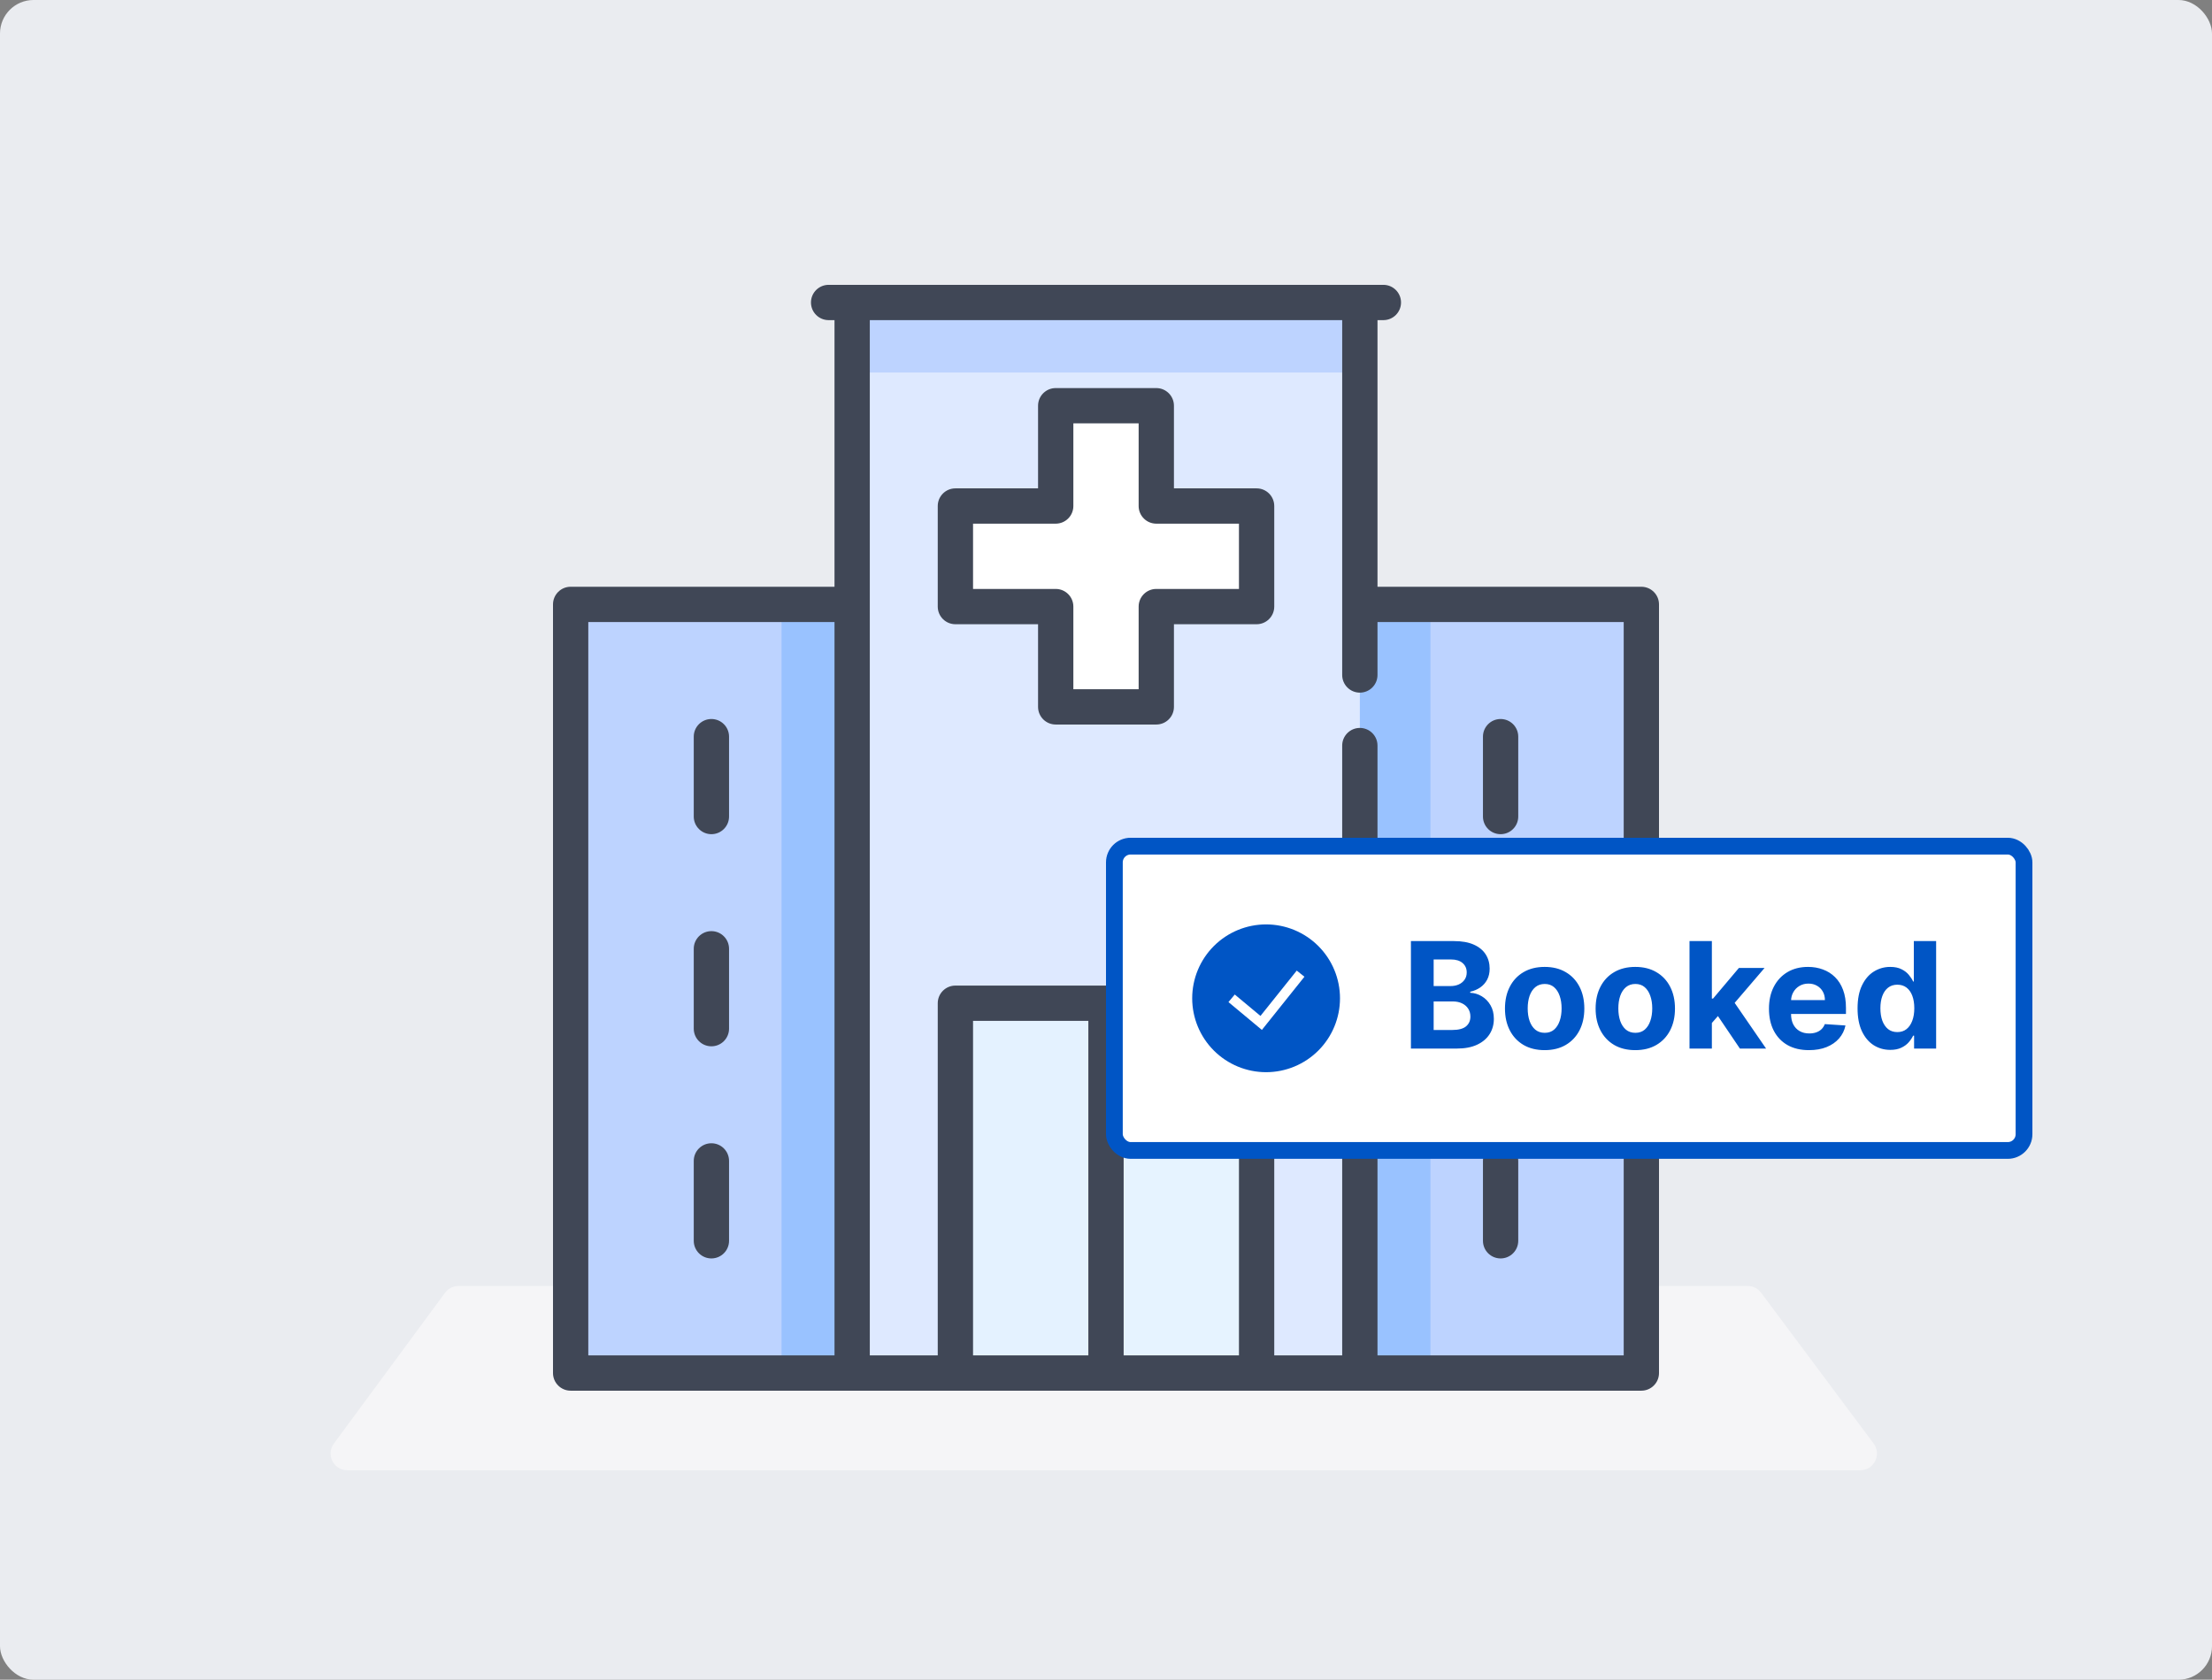 <svg width="528" height="401" viewBox="0 0 528 401" fill="none" xmlns="http://www.w3.org/2000/svg">
<rect x="0" y="0" width="528" height="401" fill="#808080" stroke="none"/>
<rect width="528" height="401" rx="8" fill="#EAECF0"/>
<path d="M106.231 308.627C106.985 307.604 108.18 307 109.451 307H417.159C418.421 307 419.609 307.596 420.364 308.608L447.23 344.608C449.198 347.246 447.316 351 444.024 351H82.917C79.636 351 77.751 347.268 79.697 344.627L106.231 308.627Z" fill="#F5F5F7"/>
<g clip-path="url(#clip0_143_1193)">
<path d="M136.213 146.397V329.894H186.556L264 268.106L341.445 329.894H391.788V146.397H341.445L264 207.907L186.556 146.397H136.213Z" fill="#BDD3FF"/>
<path d="M314.97 146.397L324.593 329.894H341.444V146.397H314.97Z" fill="#99C2FF"/>
<path d="M213.03 146.397L203.407 329.894H186.556V146.397H213.03Z" fill="#99C2FF"/>
<path d="M203.407 72.072V88.924L264 94.54L324.593 88.924V72.072H203.407Z" fill="#BDD3FF"/>
<path d="M203.407 327.647H228.051L264 316.413L299.949 327.647H324.593V88.924H203.407V327.647Z" fill="#DEE9FF"/>
<path d="M299.949 121.293H276.005V97.349H251.995V121.293H228.051V145.303H251.995V169.247H276.005V145.303H299.949V121.293Z" fill="white"/>
<path d="M228.051 239.923V328.209H264L275.234 284.066L264 239.923H228.051Z" fill="#E4F2FF"/>
<path d="M299.949 239.926H264V328.209H299.949V239.926Z" fill="#E6F3FF"/>
<path d="M299.949 116.588H280.217V96.857C280.217 94.53 278.331 92.644 276.005 92.644H251.995C249.669 92.644 247.782 94.53 247.782 96.857V116.588H228.051C225.725 116.588 223.838 118.475 223.838 120.801V144.811C223.838 147.137 225.725 149.023 228.051 149.023H247.782V168.755C247.782 171.081 249.669 172.967 251.995 172.967H276.005C278.331 172.967 280.217 171.081 280.217 168.755V149.023H299.949C302.276 149.023 304.161 147.137 304.161 144.811V120.801C304.161 118.475 302.276 116.588 299.949 116.588ZM295.736 140.598H276.005C273.678 140.598 271.792 142.484 271.792 144.811V164.542H256.208V144.811C256.208 142.484 254.322 140.598 251.996 140.598H232.264V125.014H251.996C254.322 125.014 256.208 123.128 256.208 120.802V101.07H271.792V120.801C271.792 123.128 273.678 125.014 276.005 125.014H295.736V140.598Z" fill="#404756"/>
<path d="M358.191 300.428C360.518 300.428 362.403 298.542 362.403 296.215V277.146C362.403 274.819 360.518 272.933 358.191 272.933C355.864 272.933 353.978 274.819 353.978 277.146V296.215C353.978 298.542 355.864 300.428 358.191 300.428Z" fill="#404756"/>
<path d="M358.191 249.787C360.518 249.787 362.403 247.9 362.403 245.574V226.505C362.403 224.178 360.518 222.292 358.191 222.292C355.864 222.292 353.978 224.178 353.978 226.505V245.574C353.978 247.9 355.864 249.787 358.191 249.787Z" fill="#404756"/>
<path d="M358.191 199.145C360.518 199.145 362.403 197.258 362.403 194.932V175.863C362.403 173.536 360.518 171.65 358.191 171.65C355.864 171.65 353.978 173.536 353.978 175.863V194.932C353.978 197.259 355.864 199.145 358.191 199.145Z" fill="#404756"/>
<path d="M169.81 272.933C167.483 272.933 165.597 274.819 165.597 277.146V296.215C165.597 298.542 167.483 300.428 169.81 300.428C172.136 300.428 174.022 298.542 174.022 296.215V277.146C174.022 274.819 172.136 272.933 169.81 272.933Z" fill="#404756"/>
<path d="M169.81 222.291C167.483 222.291 165.597 224.177 165.597 226.504V245.573C165.597 247.9 167.483 249.786 169.81 249.786C172.136 249.786 174.022 247.9 174.022 245.573V226.504C174.022 224.177 172.136 222.291 169.81 222.291Z" fill="#404756"/>
<path d="M169.81 171.65C167.483 171.65 165.597 173.536 165.597 175.863V194.932C165.597 197.258 167.483 199.145 169.81 199.145C172.136 199.145 174.022 197.258 174.022 194.932V175.863C174.022 173.536 172.136 171.65 169.81 171.65Z" fill="#404756"/>
<path d="M391.787 140.078H328.806V76.425H330.21C332.537 76.425 334.423 74.539 334.423 72.213C334.423 69.886 332.537 68 330.21 68H197.79C195.464 68 193.577 69.886 193.577 72.213C193.577 74.539 195.464 76.425 197.79 76.425H199.194V140.077H136.213C133.886 140.077 132 141.963 132 144.29V327.787C132 330.114 133.886 332 136.213 332H391.787C394.114 332 396 330.114 396 327.787V144.29C396 141.964 394.114 140.078 391.787 140.078ZM140.425 148.503H199.194V323.575H140.425V148.503ZM295.736 243.715V323.575H268.213V243.715H295.736ZM259.787 323.575H232.264V243.715H259.787V323.575ZM387.575 323.575H328.806V177.993C328.806 175.666 326.92 173.78 324.593 173.78C322.266 173.78 320.38 175.666 320.38 177.993V323.575H304.162V239.502C304.162 237.176 302.276 235.289 299.949 235.289H228.051C225.725 235.289 223.838 237.176 223.838 239.502V323.575H207.62V76.425H320.38V161.141C320.38 163.468 322.266 165.354 324.593 165.354C326.92 165.354 328.806 163.468 328.806 161.141V148.503H387.575V323.575Z" fill="#404756"/>
</g>
<rect x="266" y="202" width="217.13" height="72.65" rx="3.88" fill="white"/>
<rect x="266" y="202" width="217.13" height="72.65" rx="3.88" stroke="#0055C5" stroke-width="4"/>
<g clip-path="url(#clip1_143_1193)">
<path fill-rule="evenodd" clip-rule="evenodd" d="M284.575 238.325C284.575 233.647 286.434 229.16 289.742 225.852C293.05 222.544 297.537 220.685 302.215 220.685C306.894 220.685 311.38 222.544 314.689 225.852C317.997 229.16 319.855 233.647 319.855 238.325C319.855 243.003 317.997 247.49 314.689 250.798C311.38 254.107 306.894 255.965 302.215 255.965C297.537 255.965 293.05 254.107 289.742 250.798C286.434 247.49 284.575 243.003 284.575 238.325ZM301.209 245.875L311.364 233.179L309.53 231.711L300.87 242.533L294.736 237.422L293.231 239.228L301.209 245.875Z" fill="#0055C5"/>
</g>
<path d="M336.785 250.325V224.667H347.059C348.946 224.667 350.521 224.947 351.782 225.506C353.043 226.066 353.991 226.843 354.626 227.836C355.26 228.822 355.578 229.958 355.578 231.244C355.578 232.246 355.377 233.128 354.976 233.888C354.576 234.639 354.024 235.257 353.323 235.742C352.629 236.218 351.836 236.556 350.942 236.757V237.007C351.92 237.049 352.834 237.325 353.686 237.834C354.546 238.344 355.244 239.058 355.778 239.976C356.313 240.887 356.58 241.973 356.58 243.234C356.58 244.595 356.242 245.811 355.565 246.88C354.897 247.94 353.907 248.78 352.596 249.398C351.285 250.016 349.669 250.325 347.748 250.325H336.785ZM342.21 245.89H346.633C348.144 245.89 349.247 245.602 349.94 245.025C350.633 244.441 350.98 243.664 350.98 242.695C350.98 241.985 350.809 241.359 350.466 240.816C350.124 240.273 349.635 239.847 349 239.538C348.374 239.229 347.626 239.074 346.758 239.074H342.21V245.89ZM342.21 235.404H346.232C346.975 235.404 347.635 235.274 348.211 235.015C348.796 234.748 349.255 234.372 349.589 233.888C349.932 233.403 350.103 232.823 350.103 232.146C350.103 231.219 349.773 230.472 349.113 229.904C348.462 229.336 347.535 229.052 346.332 229.052H342.21V235.404ZM368.704 250.701C366.758 250.701 365.075 250.287 363.656 249.46C362.244 248.625 361.154 247.464 360.386 245.978C359.617 244.483 359.233 242.749 359.233 240.778C359.233 238.79 359.617 237.053 360.386 235.566C361.154 234.071 362.244 232.91 363.656 232.084C365.075 231.248 366.758 230.831 368.704 230.831C370.651 230.831 372.329 231.248 373.741 232.084C375.161 232.91 376.255 234.071 377.023 235.566C377.792 237.053 378.176 238.79 378.176 240.778C378.176 242.749 377.792 244.483 377.023 245.978C376.255 247.464 375.161 248.625 373.741 249.46C372.329 250.287 370.651 250.701 368.704 250.701ZM368.73 246.566C369.615 246.566 370.354 246.316 370.947 245.815C371.54 245.305 371.987 244.612 372.288 243.735C372.597 242.858 372.751 241.86 372.751 240.741C372.751 239.622 372.597 238.623 372.288 237.746C371.987 236.869 371.54 236.176 370.947 235.667C370.354 235.157 369.615 234.902 368.73 234.902C367.836 234.902 367.084 235.157 366.474 235.667C365.873 236.176 365.418 236.869 365.109 237.746C364.808 238.623 364.658 239.622 364.658 240.741C364.658 241.86 364.808 242.858 365.109 243.735C365.418 244.612 365.873 245.305 366.474 245.815C367.084 246.316 367.836 246.566 368.73 246.566ZM390.341 250.701C388.395 250.701 386.712 250.287 385.292 249.46C383.881 248.625 382.791 247.464 382.022 245.978C381.254 244.483 380.87 242.749 380.87 240.778C380.87 238.79 381.254 237.053 382.022 235.566C382.791 234.071 383.881 232.91 385.292 232.084C386.712 231.248 388.395 230.831 390.341 230.831C392.287 230.831 393.966 231.248 395.377 232.084C396.797 232.91 397.892 234.071 398.66 235.566C399.428 237.053 399.813 238.79 399.813 240.778C399.813 242.749 399.428 244.483 398.66 245.978C397.892 247.464 396.797 248.625 395.377 249.46C393.966 250.287 392.287 250.701 390.341 250.701ZM390.366 246.566C391.251 246.566 391.991 246.316 392.584 245.815C393.177 245.305 393.623 244.612 393.924 243.735C394.233 242.858 394.388 241.86 394.388 240.741C394.388 239.622 394.233 238.623 393.924 237.746C393.623 236.869 393.177 236.176 392.584 235.667C391.991 235.157 391.251 234.902 390.366 234.902C389.472 234.902 388.721 235.157 388.111 235.667C387.51 236.176 387.054 236.869 386.745 237.746C386.445 238.623 386.294 239.622 386.294 240.741C386.294 241.86 386.445 242.858 386.745 243.735C387.054 244.612 387.51 245.305 388.111 245.815C388.721 246.316 389.472 246.566 390.366 246.566ZM408.119 244.787L408.131 238.385H408.908L415.072 231.081H421.199L412.917 240.753H411.652L408.119 244.787ZM403.283 250.325V224.667H408.62V250.325H403.283ZM415.31 250.325L409.647 241.943L413.205 238.172L421.562 250.325H415.31ZM431.794 250.701C429.815 250.701 428.111 250.3 426.683 249.498C425.263 248.688 424.169 247.544 423.4 246.065C422.632 244.579 422.248 242.82 422.248 240.791C422.248 238.811 422.632 237.074 423.4 235.579C424.169 234.084 425.25 232.919 426.645 232.084C428.048 231.248 429.694 230.831 431.581 230.831C432.851 230.831 434.033 231.035 435.127 231.445C436.229 231.846 437.19 232.451 438.009 233.261C438.835 234.071 439.479 235.09 439.938 236.318C440.397 237.538 440.627 238.966 440.627 240.603V242.069H424.378V238.761H435.603C435.603 237.993 435.436 237.312 435.102 236.719C434.768 236.126 434.304 235.663 433.711 235.328C433.127 234.986 432.446 234.815 431.669 234.815C430.859 234.815 430.141 235.003 429.514 235.379C428.896 235.746 428.412 236.243 428.061 236.869C427.71 237.488 427.531 238.177 427.522 238.937V242.081C427.522 243.033 427.698 243.856 428.048 244.549C428.408 245.243 428.913 245.777 429.564 246.153C430.216 246.529 430.988 246.717 431.882 246.717C432.475 246.717 433.018 246.633 433.511 246.466C434.004 246.299 434.425 246.049 434.776 245.714C435.127 245.38 435.394 244.971 435.578 244.487L440.514 244.812C440.264 245.998 439.75 247.034 438.973 247.919C438.205 248.796 437.211 249.481 435.991 249.974C434.78 250.459 433.381 250.701 431.794 250.701ZM451.201 250.638C449.739 250.638 448.415 250.262 447.229 249.511C446.052 248.751 445.116 247.636 444.423 246.166C443.738 244.687 443.396 242.875 443.396 240.728C443.396 238.523 443.751 236.69 444.461 235.228C445.171 233.758 446.114 232.66 447.292 231.933C448.478 231.198 449.777 230.831 451.188 230.831C452.266 230.831 453.164 231.014 453.882 231.382C454.609 231.741 455.193 232.192 455.636 232.735C456.087 233.27 456.429 233.796 456.663 234.314H456.826V224.667H462.151V250.325H456.889V247.243H456.663C456.413 247.778 456.058 248.308 455.598 248.834C455.147 249.352 454.559 249.782 453.832 250.124C453.114 250.467 452.237 250.638 451.201 250.638ZM452.892 246.391C453.753 246.391 454.479 246.157 455.072 245.689C455.674 245.213 456.133 244.549 456.45 243.697C456.776 242.845 456.939 241.847 456.939 240.703C456.939 239.559 456.78 238.565 456.463 237.721C456.145 236.878 455.686 236.226 455.085 235.767C454.483 235.308 453.753 235.078 452.892 235.078C452.015 235.078 451.276 235.316 450.675 235.792C450.073 236.268 449.618 236.928 449.309 237.771C449 238.615 448.846 239.592 448.846 240.703C448.846 241.822 449 242.812 449.309 243.672C449.627 244.524 450.082 245.192 450.675 245.677C451.276 246.153 452.015 246.391 452.892 246.391Z" fill="#0055C5"/>
<defs>
<clipPath id="clip0_143_1193">
<rect width="264" height="264" fill="white" transform="translate(132 68)"/>
</clipPath>
<clipPath id="clip1_143_1193">
<rect width="35.28" height="35.28" fill="white" transform="translate(284.575 220.685)"/>
</clipPath>
</defs>
</svg>
